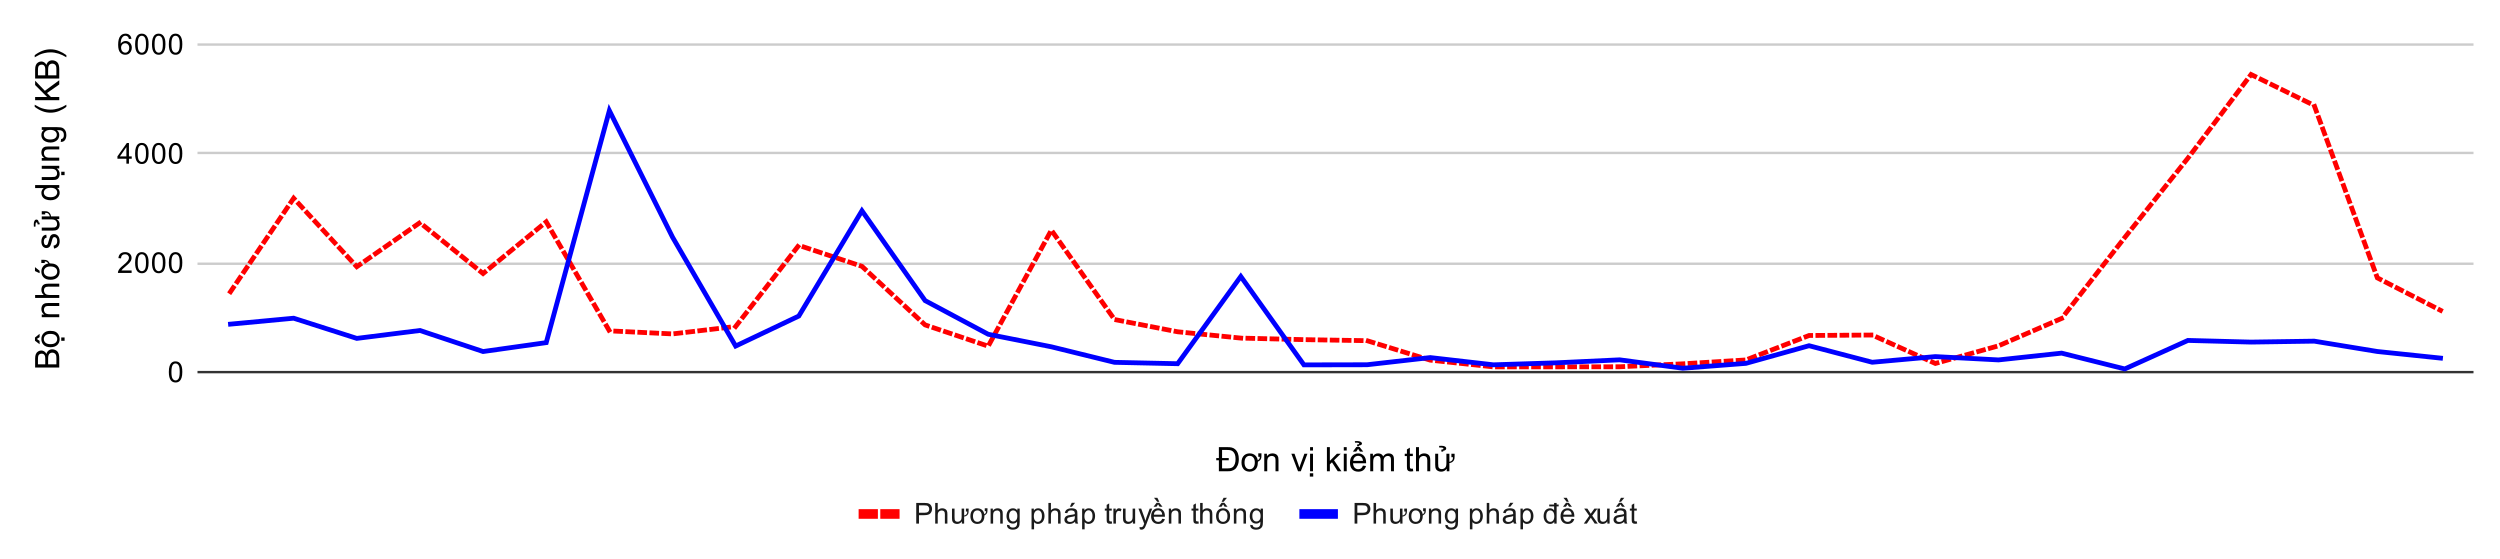 <svg version="1.1" viewBox="0.0 0.0 1038.0 232.0" fill="none" stroke="none" stroke-linecap="square" stroke-miterlimit="10" width="1038" height="232" xmlns:xlink="http://www.w3.org/1999/xlink" xmlns="http://www.w3.org/2000/svg"><path fill="#ffffff" d="M0 0L1038.0 0L1038.0 232.0L0 232.0L0 0Z" fill-rule="nonzero"/><path stroke="#333333" stroke-width="1.0" stroke-linecap="butt" d="M82.5 154.5L1026.5 154.5" fill-rule="nonzero"/><path stroke="#cccccc" stroke-width="1.0" stroke-linecap="butt" d="M82.5 109.5L1026.5 109.5" fill-rule="nonzero"/><path stroke="#cccccc" stroke-width="1.0" stroke-linecap="butt" d="M82.5 63.5L1026.5 63.5" fill-rule="nonzero"/><path stroke="#cccccc" stroke-width="1.0" stroke-linecap="butt" d="M82.5 18.5L1026.5 18.5" fill-rule="nonzero"/><clipPath id="id_0"><path d="M82.6 18.6L1026.4 18.6L1026.4 154.667L82.6 154.667L82.6 18.6Z" clip-rule="nonzero"/></clipPath><path stroke="#ff0000" stroke-width="2.0" stroke-linecap="butt" stroke-dasharray="2.0,3.0" clip-path="url(#id_0)" d="M95.708 121.119L121.925 82.307L148.142 110.737L174.358 92.437L200.575 113.57L226.792 92.105L253.008 137.366L279.225 138.641L305.442 135.552L331.658 101.863L357.875 110.571L384.092 134.897L410.308 143.729L436.525 95.569L462.742 132.665L488.958 137.756L515.175 140.373L541.392 141.018L567.608 141.451L593.825 149.525L620.042 152.32L646.258 152.307L672.475 152.282L698.692 151.062L724.908 149.451L751.125 139.298L777.342 139.103L803.558 150.909L829.775 143.584L855.992 132.213L882.208 98.592L908.425 65.652L934.642 30.931L960.858 43.776L987.075 115.367L1013.292 128.83" fill-rule="nonzero"/><path stroke="#0000ff" stroke-width="2.0" stroke-linecap="butt" clip-path="url(#id_0)" d="M95.708 134.578L121.925 132.122L148.142 140.502L174.358 137.214L200.575 145.957L226.792 142.259L253.008 45.93L279.225 98.456L305.442 143.682L331.658 131.227L357.875 87.516L384.092 124.806L410.308 138.788L436.525 143.994L462.742 150.443L488.958 151.012L515.175 114.786L541.392 151.5L567.608 151.443L593.825 148.461L620.042 151.471L646.258 150.637L672.475 149.4L698.692 152.895L724.908 150.869L751.125 143.54L777.342 150.408L803.558 148.056L829.775 149.44L855.992 146.62L882.208 153.186L908.425 141.347L934.642 142.038L960.858 141.645L987.075 145.943L1013.292 148.678" fill-rule="nonzero"/><path fill="#000000" fill-opacity="0.0" clip-path="url(#id_0)" d="M98.708 121.119C98.708 122.776 97.365 124.119 95.708 124.119C94.051 124.119 92.708 122.776 92.708 121.119C92.708 119.462 94.051 118.119 95.708 118.119C97.365 118.119 98.708 119.462 98.708 121.119Z" fill-rule="nonzero"/><path fill="#000000" fill-opacity="0.0" clip-path="url(#id_0)" d="M124.925 82.307C124.925 83.963 123.582 85.307 121.925 85.307C120.268 85.307 118.925 83.963 118.925 82.307C118.925 80.65 120.268 79.307 121.925 79.307C123.582 79.307 124.925 80.65 124.925 82.307Z" fill-rule="nonzero"/><path fill="#000000" fill-opacity="0.0" clip-path="url(#id_0)" d="M151.142 110.737C151.142 112.394 149.799 113.737 148.142 113.737C146.485 113.737 145.142 112.394 145.142 110.737C145.142 109.08 146.485 107.737 148.142 107.737C149.799 107.737 151.142 109.08 151.142 110.737Z" fill-rule="nonzero"/><path fill="#000000" fill-opacity="0.0" clip-path="url(#id_0)" d="M177.358 92.437C177.358 94.094 176.015 95.437 174.358 95.437C172.701 95.437 171.358 94.094 171.358 92.437C171.358 90.78 172.701 89.437 174.358 89.437C176.015 89.437 177.358 90.78 177.358 92.437Z" fill-rule="nonzero"/><path fill="#000000" fill-opacity="0.0" clip-path="url(#id_0)" d="M203.575 113.57C203.575 115.227 202.232 116.57 200.575 116.57C198.918 116.57 197.575 115.227 197.575 113.57C197.575 111.914 198.918 110.57 200.575 110.57C202.232 110.57 203.575 111.914 203.575 113.57Z" fill-rule="nonzero"/><path fill="#000000" fill-opacity="0.0" clip-path="url(#id_0)" d="M229.792 92.105C229.792 93.761 228.449 95.105 226.792 95.105C225.135 95.105 223.792 93.761 223.792 92.105C223.792 90.448 225.135 89.105 226.792 89.105C228.449 89.105 229.792 90.448 229.792 92.105Z" fill-rule="nonzero"/><path fill="#000000" fill-opacity="0.0" clip-path="url(#id_0)" d="M256.008 137.366C256.008 139.023 254.665 140.366 253.008 140.366C251.351 140.366 250.008 139.023 250.008 137.366C250.008 135.71 251.351 134.366 253.008 134.366C254.665 134.366 256.008 135.71 256.008 137.366Z" fill-rule="nonzero"/><path fill="#000000" fill-opacity="0.0" clip-path="url(#id_0)" d="M282.225 138.641C282.225 140.298 280.882 141.641 279.225 141.641C277.568 141.641 276.225 140.298 276.225 138.641C276.225 136.984 277.568 135.641 279.225 135.641C280.882 135.641 282.225 136.984 282.225 138.641Z" fill-rule="nonzero"/><path fill="#000000" fill-opacity="0.0" clip-path="url(#id_0)" d="M308.442 135.552C308.442 137.209 307.099 138.552 305.442 138.552C303.785 138.552 302.442 137.209 302.442 135.552C302.442 133.895 303.785 132.552 305.442 132.552C307.099 132.552 308.442 133.895 308.442 135.552Z" fill-rule="nonzero"/><path fill="#000000" fill-opacity="0.0" clip-path="url(#id_0)" d="M334.658 101.863C334.658 103.519 333.315 104.863 331.658 104.863C330.001 104.863 328.658 103.519 328.658 101.863C328.658 100.206 330.001 98.863 331.658 98.863C333.315 98.863 334.658 100.206 334.658 101.863Z" fill-rule="nonzero"/><path fill="#000000" fill-opacity="0.0" clip-path="url(#id_0)" d="M360.875 110.571C360.875 112.228 359.532 113.571 357.875 113.571C356.218 113.571 354.875 112.228 354.875 110.571C354.875 108.914 356.218 107.571 357.875 107.571C359.532 107.571 360.875 108.914 360.875 110.571Z" fill-rule="nonzero"/><path fill="#000000" fill-opacity="0.0" clip-path="url(#id_0)" d="M387.092 134.897C387.092 136.554 385.749 137.897 384.092 137.897C382.435 137.897 381.092 136.554 381.092 134.897C381.092 133.24 382.435 131.897 384.092 131.897C385.749 131.897 387.092 133.24 387.092 134.897Z" fill-rule="nonzero"/><path fill="#000000" fill-opacity="0.0" clip-path="url(#id_0)" d="M413.308 143.729C413.308 145.386 411.965 146.729 410.308 146.729C408.651 146.729 407.308 145.386 407.308 143.729C407.308 142.073 408.651 140.729 410.308 140.729C411.965 140.729 413.308 142.073 413.308 143.729Z" fill-rule="nonzero"/><path fill="#000000" fill-opacity="0.0" clip-path="url(#id_0)" d="M439.525 95.569C439.525 97.226 438.182 98.569 436.525 98.569C434.868 98.569 433.525 97.226 433.525 95.569C433.525 93.912 434.868 92.569 436.525 92.569C438.182 92.569 439.525 93.912 439.525 95.569Z" fill-rule="nonzero"/><path fill="#000000" fill-opacity="0.0" clip-path="url(#id_0)" d="M465.742 132.665C465.742 134.321 464.399 135.665 462.742 135.665C461.085 135.665 459.742 134.321 459.742 132.665C459.742 131.008 461.085 129.665 462.742 129.665C464.399 129.665 465.742 131.008 465.742 132.665Z" fill-rule="nonzero"/><path fill="#000000" fill-opacity="0.0" clip-path="url(#id_0)" d="M491.958 137.756C491.958 139.413 490.615 140.756 488.958 140.756C487.301 140.756 485.958 139.413 485.958 137.756C485.958 136.099 487.301 134.756 488.958 134.756C490.615 134.756 491.958 136.099 491.958 137.756Z" fill-rule="nonzero"/><path fill="#000000" fill-opacity="0.0" clip-path="url(#id_0)" d="M518.175 140.373C518.175 142.03 516.832 143.373 515.175 143.373C513.518 143.373 512.175 142.03 512.175 140.373C512.175 138.716 513.518 137.373 515.175 137.373C516.832 137.373 518.175 138.716 518.175 140.373Z" fill-rule="nonzero"/><path fill="#000000" fill-opacity="0.0" clip-path="url(#id_0)" d="M544.392 141.018C544.392 142.674 543.048 144.018 541.392 144.018C539.735 144.018 538.392 142.674 538.392 141.018C538.392 139.361 539.735 138.018 541.392 138.018C543.048 138.018 544.392 139.361 544.392 141.018Z" fill-rule="nonzero"/><path fill="#000000" fill-opacity="0.0" clip-path="url(#id_0)" d="M570.608 141.451C570.608 143.107 569.265 144.451 567.608 144.451C565.952 144.451 564.608 143.107 564.608 141.451C564.608 139.794 565.952 138.451 567.608 138.451C569.265 138.451 570.608 139.794 570.608 141.451Z" fill-rule="nonzero"/><path fill="#000000" fill-opacity="0.0" clip-path="url(#id_0)" d="M596.825 149.525C596.825 151.182 595.482 152.525 593.825 152.525C592.168 152.525 590.825 151.182 590.825 149.525C590.825 147.868 592.168 146.525 593.825 146.525C595.482 146.525 596.825 147.868 596.825 149.525Z" fill-rule="nonzero"/><path fill="#000000" fill-opacity="0.0" clip-path="url(#id_0)" d="M623.042 152.32C623.042 153.977 621.699 155.32 620.042 155.32C618.385 155.32 617.042 153.977 617.042 152.32C617.042 150.663 618.385 149.32 620.042 149.32C621.699 149.32 623.042 150.663 623.042 152.32Z" fill-rule="nonzero"/><path fill="#000000" fill-opacity="0.0" clip-path="url(#id_0)" d="M649.258 152.307C649.258 153.964 647.915 155.307 646.258 155.307C644.601 155.307 643.258 153.964 643.258 152.307C643.258 150.65 644.601 149.307 646.258 149.307C647.915 149.307 649.258 150.65 649.258 152.307Z" fill-rule="nonzero"/><path fill="#000000" fill-opacity="0.0" clip-path="url(#id_0)" d="M675.475 152.282C675.475 153.939 674.132 155.282 672.475 155.282C670.818 155.282 669.475 153.939 669.475 152.282C669.475 150.625 670.818 149.282 672.475 149.282C674.132 149.282 675.475 150.625 675.475 152.282Z" fill-rule="nonzero"/><path fill="#000000" fill-opacity="0.0" clip-path="url(#id_0)" d="M701.692 151.062C701.692 152.719 700.348 154.062 698.692 154.062C697.035 154.062 695.692 152.719 695.692 151.062C695.692 149.405 697.035 148.062 698.692 148.062C700.348 148.062 701.692 149.405 701.692 151.062Z" fill-rule="nonzero"/><path fill="#000000" fill-opacity="0.0" clip-path="url(#id_0)" d="M727.908 149.451C727.908 151.108 726.565 152.451 724.908 152.451C723.251 152.451 721.908 151.108 721.908 149.451C721.908 147.794 723.251 146.451 724.908 146.451C726.565 146.451 727.908 147.794 727.908 149.451Z" fill-rule="nonzero"/><path fill="#000000" fill-opacity="0.0" clip-path="url(#id_0)" d="M754.125 139.298C754.125 140.955 752.782 142.298 751.125 142.298C749.468 142.298 748.125 140.955 748.125 139.298C748.125 137.641 749.468 136.298 751.125 136.298C752.782 136.298 754.125 137.641 754.125 139.298Z" fill-rule="nonzero"/><path fill="#000000" fill-opacity="0.0" clip-path="url(#id_0)" d="M780.342 139.103C780.342 140.76 778.999 142.103 777.342 142.103C775.685 142.103 774.342 140.76 774.342 139.103C774.342 137.447 775.685 136.103 777.342 136.103C778.999 136.103 780.342 137.447 780.342 139.103Z" fill-rule="nonzero"/><path fill="#000000" fill-opacity="0.0" clip-path="url(#id_0)" d="M806.558 150.909C806.558 152.566 805.215 153.909 803.558 153.909C801.902 153.909 800.558 152.566 800.558 150.909C800.558 149.253 801.902 147.909 803.558 147.909C805.215 147.909 806.558 149.253 806.558 150.909Z" fill-rule="nonzero"/><path fill="#000000" fill-opacity="0.0" clip-path="url(#id_0)" d="M832.775 143.584C832.775 145.241 831.432 146.584 829.775 146.584C828.118 146.584 826.775 145.241 826.775 143.584C826.775 141.927 828.118 140.584 829.775 140.584C831.432 140.584 832.775 141.927 832.775 143.584Z" fill-rule="nonzero"/><path fill="#000000" fill-opacity="0.0" clip-path="url(#id_0)" d="M858.992 132.213C858.992 133.87 857.649 135.213 855.992 135.213C854.335 135.213 852.992 133.87 852.992 132.213C852.992 130.556 854.335 129.213 855.992 129.213C857.649 129.213 858.992 130.556 858.992 132.213Z" fill-rule="nonzero"/><path fill="#000000" fill-opacity="0.0" clip-path="url(#id_0)" d="M885.208 98.592C885.208 100.249 883.865 101.592 882.208 101.592C880.551 101.592 879.208 100.249 879.208 98.592C879.208 96.935 880.551 95.592 882.208 95.592C883.865 95.592 885.208 96.935 885.208 98.592Z" fill-rule="nonzero"/><path fill="#000000" fill-opacity="0.0" clip-path="url(#id_0)" d="M911.425 65.652C911.425 67.309 910.082 68.652 908.425 68.652C906.768 68.652 905.425 67.309 905.425 65.652C905.425 63.995 906.768 62.652 908.425 62.652C910.082 62.652 911.425 63.995 911.425 65.652Z" fill-rule="nonzero"/><path fill="#000000" fill-opacity="0.0" clip-path="url(#id_0)" d="M937.642 30.931C937.642 32.588 936.298 33.931 934.642 33.931C932.985 33.931 931.642 32.588 931.642 30.931C931.642 29.274 932.985 27.931 934.642 27.931C936.298 27.931 937.642 29.274 937.642 30.931Z" fill-rule="nonzero"/><path fill="#000000" fill-opacity="0.0" clip-path="url(#id_0)" d="M963.858 43.776C963.858 45.433 962.515 46.776 960.858 46.776C959.202 46.776 957.858 45.433 957.858 43.776C957.858 42.119 959.202 40.776 960.858 40.776C962.515 40.776 963.858 42.119 963.858 43.776Z" fill-rule="nonzero"/><path fill="#000000" fill-opacity="0.0" clip-path="url(#id_0)" d="M990.075 115.367C990.075 117.024 988.732 118.367 987.075 118.367C985.418 118.367 984.075 117.024 984.075 115.367C984.075 113.71 985.418 112.367 987.075 112.367C988.732 112.367 990.075 113.71 990.075 115.367Z" fill-rule="nonzero"/><path fill="#000000" fill-opacity="0.0" clip-path="url(#id_0)" d="M1016.292 128.83C1016.292 130.487 1014.949 131.83 1013.292 131.83C1011.635 131.83 1010.292 130.487 1010.292 128.83C1010.292 127.174 1011.635 125.83 1013.292 125.83C1014.949 125.83 1016.292 127.174 1016.292 128.83Z" fill-rule="nonzero"/><path fill="#000000" fill-opacity="0.0" clip-path="url(#id_0)" d="M98.708 134.578C98.708 136.235 97.365 137.578 95.708 137.578C94.051 137.578 92.708 136.235 92.708 134.578C92.708 132.921 94.051 131.578 95.708 131.578C97.365 131.578 98.708 132.921 98.708 134.578Z" fill-rule="nonzero"/><path fill="#000000" fill-opacity="0.0" clip-path="url(#id_0)" d="M124.925 132.122C124.925 133.779 123.582 135.122 121.925 135.122C120.268 135.122 118.925 133.779 118.925 132.122C118.925 130.465 120.268 129.122 121.925 129.122C123.582 129.122 124.925 130.465 124.925 132.122Z" fill-rule="nonzero"/><path fill="#000000" fill-opacity="0.0" clip-path="url(#id_0)" d="M151.142 140.502C151.142 142.159 149.799 143.502 148.142 143.502C146.485 143.502 145.142 142.159 145.142 140.502C145.142 138.845 146.485 137.502 148.142 137.502C149.799 137.502 151.142 138.845 151.142 140.502Z" fill-rule="nonzero"/><path fill="#000000" fill-opacity="0.0" clip-path="url(#id_0)" d="M177.358 137.214C177.358 138.87 176.015 140.214 174.358 140.214C172.701 140.214 171.358 138.87 171.358 137.214C171.358 135.557 172.701 134.214 174.358 134.214C176.015 134.214 177.358 135.557 177.358 137.214Z" fill-rule="nonzero"/><path fill="#000000" fill-opacity="0.0" clip-path="url(#id_0)" d="M203.575 145.957C203.575 147.614 202.232 148.957 200.575 148.957C198.918 148.957 197.575 147.614 197.575 145.957C197.575 144.3 198.918 142.957 200.575 142.957C202.232 142.957 203.575 144.3 203.575 145.957Z" fill-rule="nonzero"/><path fill="#000000" fill-opacity="0.0" clip-path="url(#id_0)" d="M229.792 142.259C229.792 143.916 228.449 145.259 226.792 145.259C225.135 145.259 223.792 143.916 223.792 142.259C223.792 140.602 225.135 139.259 226.792 139.259C228.449 139.259 229.792 140.602 229.792 142.259Z" fill-rule="nonzero"/><path fill="#000000" fill-opacity="0.0" clip-path="url(#id_0)" d="M256.008 45.93C256.008 47.587 254.665 48.93 253.008 48.93C251.351 48.93 250.008 47.587 250.008 45.93C250.008 44.274 251.351 42.93 253.008 42.93C254.665 42.93 256.008 44.274 256.008 45.93Z" fill-rule="nonzero"/><path fill="#000000" fill-opacity="0.0" clip-path="url(#id_0)" d="M282.225 98.456C282.225 100.112 280.882 101.456 279.225 101.456C277.568 101.456 276.225 100.112 276.225 98.456C276.225 96.799 277.568 95.456 279.225 95.456C280.882 95.456 282.225 96.799 282.225 98.456Z" fill-rule="nonzero"/><path fill="#000000" fill-opacity="0.0" clip-path="url(#id_0)" d="M308.442 143.682C308.442 145.339 307.099 146.682 305.442 146.682C303.785 146.682 302.442 145.339 302.442 143.682C302.442 142.025 303.785 140.682 305.442 140.682C307.099 140.682 308.442 142.025 308.442 143.682Z" fill-rule="nonzero"/><path fill="#000000" fill-opacity="0.0" clip-path="url(#id_0)" d="M334.658 131.227C334.658 132.884 333.315 134.227 331.658 134.227C330.001 134.227 328.658 132.884 328.658 131.227C328.658 129.571 330.001 128.227 331.658 128.227C333.315 128.227 334.658 129.571 334.658 131.227Z" fill-rule="nonzero"/><path fill="#000000" fill-opacity="0.0" clip-path="url(#id_0)" d="M360.875 87.516C360.875 89.173 359.532 90.516 357.875 90.516C356.218 90.516 354.875 89.173 354.875 87.516C354.875 85.859 356.218 84.516 357.875 84.516C359.532 84.516 360.875 85.859 360.875 87.516Z" fill-rule="nonzero"/><path fill="#000000" fill-opacity="0.0" clip-path="url(#id_0)" d="M387.092 124.806C387.092 126.463 385.749 127.806 384.092 127.806C382.435 127.806 381.092 126.463 381.092 124.806C381.092 123.149 382.435 121.806 384.092 121.806C385.749 121.806 387.092 123.149 387.092 124.806Z" fill-rule="nonzero"/><path fill="#000000" fill-opacity="0.0" clip-path="url(#id_0)" d="M413.308 138.788C413.308 140.445 411.965 141.788 410.308 141.788C408.651 141.788 407.308 140.445 407.308 138.788C407.308 137.132 408.651 135.788 410.308 135.788C411.965 135.788 413.308 137.132 413.308 138.788Z" fill-rule="nonzero"/><path fill="#000000" fill-opacity="0.0" clip-path="url(#id_0)" d="M439.525 143.994C439.525 145.651 438.182 146.994 436.525 146.994C434.868 146.994 433.525 145.651 433.525 143.994C433.525 142.337 434.868 140.994 436.525 140.994C438.182 140.994 439.525 142.337 439.525 143.994Z" fill-rule="nonzero"/><path fill="#000000" fill-opacity="0.0" clip-path="url(#id_0)" d="M465.742 150.443C465.742 152.1 464.399 153.443 462.742 153.443C461.085 153.443 459.742 152.1 459.742 150.443C459.742 148.786 461.085 147.443 462.742 147.443C464.399 147.443 465.742 148.786 465.742 150.443Z" fill-rule="nonzero"/><path fill="#000000" fill-opacity="0.0" clip-path="url(#id_0)" d="M491.958 151.012C491.958 152.669 490.615 154.012 488.958 154.012C487.301 154.012 485.958 152.669 485.958 151.012C485.958 149.355 487.301 148.012 488.958 148.012C490.615 148.012 491.958 149.355 491.958 151.012Z" fill-rule="nonzero"/><path fill="#000000" fill-opacity="0.0" clip-path="url(#id_0)" d="M518.175 114.786C518.175 116.443 516.832 117.786 515.175 117.786C513.518 117.786 512.175 116.443 512.175 114.786C512.175 113.129 513.518 111.786 515.175 111.786C516.832 111.786 518.175 113.129 518.175 114.786Z" fill-rule="nonzero"/><path fill="#000000" fill-opacity="0.0" clip-path="url(#id_0)" d="M544.392 151.5C544.392 153.157 543.048 154.5 541.392 154.5C539.735 154.5 538.392 153.157 538.392 151.5C538.392 149.843 539.735 148.5 541.392 148.5C543.048 148.5 544.392 149.843 544.392 151.5Z" fill-rule="nonzero"/><path fill="#000000" fill-opacity="0.0" clip-path="url(#id_0)" d="M570.608 151.443C570.608 153.1 569.265 154.443 567.608 154.443C565.952 154.443 564.608 153.1 564.608 151.443C564.608 149.786 565.952 148.443 567.608 148.443C569.265 148.443 570.608 149.786 570.608 151.443Z" fill-rule="nonzero"/><path fill="#000000" fill-opacity="0.0" clip-path="url(#id_0)" d="M596.825 148.461C596.825 150.118 595.482 151.461 593.825 151.461C592.168 151.461 590.825 150.118 590.825 148.461C590.825 146.804 592.168 145.461 593.825 145.461C595.482 145.461 596.825 146.804 596.825 148.461Z" fill-rule="nonzero"/><path fill="#000000" fill-opacity="0.0" clip-path="url(#id_0)" d="M623.042 151.471C623.042 153.128 621.699 154.471 620.042 154.471C618.385 154.471 617.042 153.128 617.042 151.471C617.042 149.815 618.385 148.471 620.042 148.471C621.699 148.471 623.042 149.815 623.042 151.471Z" fill-rule="nonzero"/><path fill="#000000" fill-opacity="0.0" clip-path="url(#id_0)" d="M649.258 150.637C649.258 152.293 647.915 153.637 646.258 153.637C644.601 153.637 643.258 152.293 643.258 150.637C643.258 148.98 644.601 147.637 646.258 147.637C647.915 147.637 649.258 148.98 649.258 150.637Z" fill-rule="nonzero"/><path fill="#000000" fill-opacity="0.0" clip-path="url(#id_0)" d="M675.475 149.4C675.475 151.056 674.132 152.4 672.475 152.4C670.818 152.4 669.475 151.056 669.475 149.4C669.475 147.743 670.818 146.4 672.475 146.4C674.132 146.4 675.475 147.743 675.475 149.4Z" fill-rule="nonzero"/><path fill="#000000" fill-opacity="0.0" clip-path="url(#id_0)" d="M701.692 152.895C701.692 154.552 700.348 155.895 698.692 155.895C697.035 155.895 695.692 154.552 695.692 152.895C695.692 151.239 697.035 149.895 698.692 149.895C700.348 149.895 701.692 151.239 701.692 152.895Z" fill-rule="nonzero"/><path fill="#000000" fill-opacity="0.0" clip-path="url(#id_0)" d="M727.908 150.869C727.908 152.526 726.565 153.869 724.908 153.869C723.251 153.869 721.908 152.526 721.908 150.869C721.908 149.212 723.251 147.869 724.908 147.869C726.565 147.869 727.908 149.212 727.908 150.869Z" fill-rule="nonzero"/><path fill="#000000" fill-opacity="0.0" clip-path="url(#id_0)" d="M754.125 143.54C754.125 145.197 752.782 146.54 751.125 146.54C749.468 146.54 748.125 145.197 748.125 143.54C748.125 141.883 749.468 140.54 751.125 140.54C752.782 140.54 754.125 141.883 754.125 143.54Z" fill-rule="nonzero"/><path fill="#000000" fill-opacity="0.0" clip-path="url(#id_0)" d="M780.342 150.408C780.342 152.065 778.999 153.408 777.342 153.408C775.685 153.408 774.342 152.065 774.342 150.408C774.342 148.751 775.685 147.408 777.342 147.408C778.999 147.408 780.342 148.751 780.342 150.408Z" fill-rule="nonzero"/><path fill="#000000" fill-opacity="0.0" clip-path="url(#id_0)" d="M806.558 148.056C806.558 149.713 805.215 151.056 803.558 151.056C801.902 151.056 800.558 149.713 800.558 148.056C800.558 146.399 801.902 145.056 803.558 145.056C805.215 145.056 806.558 146.399 806.558 148.056Z" fill-rule="nonzero"/><path fill="#000000" fill-opacity="0.0" clip-path="url(#id_0)" d="M832.775 149.44C832.775 151.097 831.432 152.44 829.775 152.44C828.118 152.44 826.775 151.097 826.775 149.44C826.775 147.783 828.118 146.44 829.775 146.44C831.432 146.44 832.775 147.783 832.775 149.44Z" fill-rule="nonzero"/><path fill="#000000" fill-opacity="0.0" clip-path="url(#id_0)" d="M858.992 146.62C858.992 148.277 857.649 149.62 855.992 149.62C854.335 149.62 852.992 148.277 852.992 146.62C852.992 144.964 854.335 143.62 855.992 143.62C857.649 143.62 858.992 144.964 858.992 146.62Z" fill-rule="nonzero"/><path fill="#000000" fill-opacity="0.0" clip-path="url(#id_0)" d="M885.208 153.186C885.208 154.843 883.865 156.186 882.208 156.186C880.551 156.186 879.208 154.843 879.208 153.186C879.208 151.529 880.551 150.186 882.208 150.186C883.865 150.186 885.208 151.529 885.208 153.186Z" fill-rule="nonzero"/><path fill="#000000" fill-opacity="0.0" clip-path="url(#id_0)" d="M911.425 141.347C911.425 143.004 910.082 144.347 908.425 144.347C906.768 144.347 905.425 143.004 905.425 141.347C905.425 139.69 906.768 138.347 908.425 138.347C910.082 138.347 911.425 139.69 911.425 141.347Z" fill-rule="nonzero"/><path fill="#000000" fill-opacity="0.0" clip-path="url(#id_0)" d="M937.642 142.038C937.642 143.695 936.298 145.038 934.642 145.038C932.985 145.038 931.642 143.695 931.642 142.038C931.642 140.381 932.985 139.038 934.642 139.038C936.298 139.038 937.642 140.381 937.642 142.038Z" fill-rule="nonzero"/><path fill="#000000" fill-opacity="0.0" clip-path="url(#id_0)" d="M963.858 141.645C963.858 143.302 962.515 144.645 960.858 144.645C959.202 144.645 957.858 143.302 957.858 141.645C957.858 139.988 959.202 138.645 960.858 138.645C962.515 138.645 963.858 139.988 963.858 141.645Z" fill-rule="nonzero"/><path fill="#000000" fill-opacity="0.0" clip-path="url(#id_0)" d="M990.075 145.943C990.075 147.6 988.732 148.943 987.075 148.943C985.418 148.943 984.075 147.6 984.075 145.943C984.075 144.286 985.418 142.943 987.075 142.943C988.732 142.943 990.075 144.286 990.075 145.943Z" fill-rule="nonzero"/><path fill="#000000" fill-opacity="0.0" clip-path="url(#id_0)" d="M1016.292 148.678C1016.292 150.335 1014.949 151.678 1013.292 151.678C1011.635 151.678 1010.292 150.335 1010.292 148.678C1010.292 147.022 1011.635 145.678 1013.292 145.678C1014.949 145.678 1016.292 147.022 1016.292 148.678Z" fill-rule="nonzero"/><path fill="#000000" d="M506.078 195.667L506.078 191.104L504.984 191.104L504.984 190.198L506.078 190.198L506.078 185.651L509.547 185.651Q510.703 185.651 511.312 185.792Q512.172 185.979 512.781 186.51Q513.578 187.182 513.969 188.229Q514.359 189.26 514.359 190.604Q514.359 192.135 513.875 193.245Q513.391 194.339 512.719 194.839Q512.047 195.339 511.156 195.557Q510.672 195.667 509.703 195.667L506.078 195.667ZM507.406 194.479L509.547 194.479Q510.547 194.479 511.109 194.307Q511.672 194.12 512.0 193.792Q512.469 193.307 512.734 192.526Q513.0 191.729 513.0 190.589Q513.0 189.417 512.734 188.714Q512.469 188.01 512.047 187.589Q511.625 187.151 511.094 186.995Q510.578 186.823 509.516 186.823L507.406 186.823L507.406 190.198L510.172 190.198L510.172 191.104L507.406 191.104L507.406 194.479ZM516.734 192.042Q516.734 193.385 517.344 194.12Q517.906 194.823 518.875 194.823Q519.828 194.823 520.391 194.12Q521.0 193.37 521.0 191.995Q521.0 190.682 520.391 189.964Q519.812 189.26 518.875 189.26Q517.906 189.26 517.344 189.948Q516.734 190.682 516.734 192.042ZM522.438 189.651L522.438 188.229L523.75 188.229L523.75 189.354Q523.75 190.198 523.484 190.651Q523.156 191.245 522.266 191.729Q522.266 191.839 522.266 191.932Q522.266 194.479 520.625 195.385Q519.812 195.839 518.875 195.839Q517.312 195.839 516.406 194.854Q515.469 193.839 515.469 192.042Q515.469 190.026 516.594 189.042Q517.516 188.245 518.875 188.245Q520.359 188.245 521.312 189.214Q522.031 189.964 522.219 191.135Q522.672 190.854 522.875 190.557Q523.078 190.245 523.078 189.651L522.438 189.651ZM524.922 195.667L524.922 188.401L526.031 188.401L526.031 189.432Q526.828 188.245 528.344 188.245Q529.0 188.245 529.547 188.479Q530.094 188.714 530.359 189.104Q530.641 189.479 530.75 190.01Q530.828 190.354 530.828 191.198L530.828 195.667L529.594 195.667L529.594 191.245Q529.594 190.495 529.453 190.135Q529.312 189.76 528.938 189.542Q528.578 189.307 528.078 189.307Q527.297 189.307 526.719 189.807Q526.156 190.307 526.156 191.698L526.156 195.667L524.922 195.667ZM538.938 195.667L536.172 188.401L537.484 188.401L539.031 192.76Q539.281 193.464 539.5 194.214Q539.672 193.635 539.953 192.839L541.578 188.401L542.844 188.401L540.094 195.667L538.938 195.667ZM543.938 187.057L543.938 185.651L545.156 185.651L545.156 187.057L543.938 187.057ZM543.938 195.667L543.938 188.401L545.156 188.401L545.156 195.667L543.938 195.667ZM543.844 197.885L543.844 196.495L545.25 196.495L545.25 197.885L543.844 197.885ZM550.938 195.667L550.938 185.651L552.156 185.651L552.156 191.354L555.078 188.401L556.672 188.401L553.891 191.104L556.953 195.667L555.422 195.667L553.031 191.948L552.156 192.792L552.156 195.667L550.938 195.667ZM557.938 187.057L557.938 185.651L559.156 185.651L559.156 187.057L557.938 187.057ZM557.938 195.667L557.938 188.401L559.156 188.401L559.156 195.667L557.938 195.667ZM565.891 193.323L567.172 193.479Q566.859 194.604 566.047 195.229Q565.234 195.839 563.969 195.839Q562.375 195.839 561.438 194.854Q560.516 193.87 560.516 192.104Q560.516 190.26 561.453 189.26Q562.406 188.245 563.906 188.245Q565.359 188.245 566.281 189.245Q567.203 190.229 567.203 192.026Q567.203 192.135 567.203 192.354L561.781 192.354Q561.859 193.542 562.453 194.182Q563.062 194.823 563.984 194.823Q564.656 194.823 565.125 194.464Q565.609 194.104 565.891 193.323ZM561.859 191.339L565.906 191.339Q565.828 190.417 565.438 189.964Q564.859 189.26 563.922 189.26Q563.062 189.26 562.484 189.823Q561.922 190.385 561.859 191.339ZM563.891 186.339L563.109 187.51L561.703 187.51L563.172 185.589L564.484 185.589L566.031 187.51L564.641 187.51L563.891 186.339ZM563.484 184.557Q563.875 184.526 563.984 184.495Q564.344 184.401 564.344 184.214Q564.359 184.057 564.156 183.948Q563.875 183.792 563.25 183.792Q563.031 183.792 562.609 183.807L562.531 183.167Q562.797 183.12 563.516 183.12Q564.359 183.135 564.891 183.401Q565.469 183.682 565.484 184.135Q565.516 184.839 564.25 184.995L564.25 185.323L563.484 185.323L563.484 184.557ZM568.922 195.667L568.922 188.401L570.031 188.401L570.031 189.432Q570.359 188.885 570.922 188.573Q571.5 188.245 572.219 188.245Q573.031 188.245 573.547 188.589Q574.062 188.917 574.281 189.51Q575.141 188.245 576.516 188.245Q577.594 188.245 578.172 188.839Q578.766 189.432 578.766 190.682L578.766 195.667L577.531 195.667L577.531 191.089Q577.531 190.354 577.406 190.026Q577.297 189.698 576.984 189.51Q576.672 189.307 576.25 189.307Q575.484 189.307 574.969 189.823Q574.469 190.323 574.469 191.448L574.469 195.667L573.234 195.667L573.234 190.948Q573.234 190.135 572.938 189.729Q572.641 189.307 571.953 189.307Q571.438 189.307 570.984 189.589Q570.547 189.854 570.344 190.385Q570.156 190.901 570.156 191.901L570.156 195.667L568.922 195.667ZM586.609 194.573L586.781 195.651Q586.266 195.76 585.859 195.76Q585.188 195.76 584.812 195.557Q584.453 195.339 584.297 194.995Q584.156 194.651 584.156 193.542L584.156 189.37L583.25 189.37L583.25 188.401L584.156 188.401L584.156 186.604L585.375 185.87L585.375 188.401L586.609 188.401L586.609 189.37L585.375 189.37L585.375 193.604Q585.375 194.135 585.438 194.292Q585.5 194.432 585.641 194.526Q585.797 194.62 586.062 194.62Q586.281 194.62 586.609 194.573ZM587.922 195.667L587.922 185.651L589.156 185.651L589.156 189.245Q590.016 188.245 591.328 188.245Q592.141 188.245 592.734 188.573Q593.328 188.885 593.578 189.448Q593.844 189.995 593.844 191.073L593.844 195.667L592.609 195.667L592.609 191.073Q592.609 190.135 592.203 189.729Q591.812 189.307 591.078 189.307Q590.531 189.307 590.047 189.589Q589.562 189.87 589.359 190.354Q589.156 190.839 589.156 191.698L589.156 195.667L587.922 195.667ZM602.625 189.839L602.625 188.401L603.953 188.401L603.953 189.542Q603.953 190.604 603.703 191.026Q603.078 192.12 601.781 192.26L601.781 195.667L600.688 195.667L600.688 194.604Q599.828 195.839 598.375 195.839Q597.734 195.839 597.172 195.589Q596.625 195.339 596.344 194.964Q596.078 194.589 595.969 194.057Q595.891 193.682 595.891 192.901L595.891 188.401L597.125 188.401L597.125 192.432Q597.125 193.417 597.203 193.729Q597.438 194.776 598.625 194.776Q599.188 194.776 599.672 194.495Q600.156 194.198 600.344 193.714Q600.547 193.229 600.547 192.292L600.547 188.401L601.781 188.401L601.781 191.745Q602.656 191.589 603.078 190.932Q603.266 190.635 603.266 189.839L602.625 189.839ZM598.453 186.682Q598.844 186.635 598.953 186.604Q599.312 186.479 599.328 186.229Q599.328 186.073 599.125 185.964Q598.844 185.807 598.219 185.807Q598.016 185.807 597.578 185.823L597.5 185.135Q597.766 185.073 598.484 185.089Q599.328 185.089 599.859 185.354Q600.453 185.651 600.469 186.151Q600.5 187.01 599.219 187.167L599.219 187.51L598.453 187.51L598.453 186.682Z" fill-rule="nonzero"/><path fill="#000000" d="M24.6 152.602L14.584 152.602L14.584 148.852Q14.584 147.696 14.897 147.008Q15.194 146.305 15.819 145.915Q16.444 145.524 17.147 145.524Q17.788 145.524 18.35 145.883Q18.913 146.227 19.272 146.93Q19.538 146.024 20.178 145.54Q20.819 145.04 21.694 145.04Q22.397 145.04 23.006 145.336Q23.616 145.633 23.944 146.071Q24.272 146.508 24.444 147.18Q24.6 147.836 24.6 148.79L24.6 152.602ZM18.788 151.274L18.788 149.118Q18.788 148.227 18.678 147.852Q18.522 147.336 18.178 147.086Q17.819 146.836 17.303 146.836Q16.803 146.836 16.428 147.071Q16.038 147.305 15.897 147.758Q15.756 148.196 15.756 149.274L15.756 151.274L18.788 151.274ZM23.413 151.274L23.413 148.79Q23.413 148.149 23.366 147.883Q23.288 147.43 23.1 147.118Q22.897 146.805 22.538 146.618Q22.178 146.415 21.694 146.415Q21.131 146.415 20.725 146.711Q20.303 146.993 20.147 147.508Q19.975 148.008 19.975 148.961L19.975 151.274L23.413 151.274ZM20.975 144.165Q18.959 144.165 17.975 143.04Q17.178 142.118 17.178 140.758Q17.178 139.274 18.163 138.321Q19.131 137.368 20.866 137.368Q22.272 137.368 23.084 137.79Q23.881 138.211 24.334 139.024Q24.772 139.821 24.772 140.758Q24.772 142.29 23.788 143.227Q22.803 144.165 20.975 144.165ZM20.975 142.899Q22.366 142.899 23.069 142.29Q23.756 141.68 23.756 140.758Q23.756 139.852 23.053 139.243Q22.35 138.633 20.928 138.633Q19.584 138.633 18.897 139.243Q18.194 139.852 18.194 140.758Q18.194 141.68 18.881 142.29Q19.569 142.899 20.975 142.899ZM15.272 140.743L16.444 141.524L16.444 142.93L14.522 141.461L14.522 140.149L16.444 138.602L16.444 139.993L15.272 140.743ZM26.819 141.508L25.428 141.508L25.428 140.102L26.819 140.102L26.819 141.508ZM24.6 131.711L17.334 131.711L17.334 130.602L18.366 130.602Q17.178 129.805 17.178 128.29Q17.178 127.633 17.413 127.086Q17.647 126.54 18.038 126.274Q18.413 125.993 18.944 125.883Q19.288 125.805 20.131 125.805L24.6 125.805L24.6 127.04L20.178 127.04Q19.428 127.04 19.069 127.18Q18.694 127.321 18.475 127.696Q18.241 128.055 18.241 128.555Q18.241 129.336 18.741 129.915Q19.241 130.477 20.631 130.477L24.6 130.477L24.6 131.711ZM24.6 123.711L14.584 123.711L14.584 122.477L18.178 122.477Q17.178 121.618 17.178 120.305Q17.178 119.493 17.506 118.899Q17.819 118.305 18.381 118.055Q18.928 117.79 20.006 117.79L24.6 117.79L24.6 119.024L20.006 119.024Q19.069 119.024 18.663 119.43Q18.241 119.821 18.241 120.555Q18.241 121.102 18.522 121.586Q18.803 122.071 19.288 122.274Q19.772 122.477 20.631 122.477L24.6 122.477L24.6 123.711ZM20.975 114.899Q22.319 114.899 23.053 114.29Q23.756 113.727 23.756 112.758Q23.756 111.805 23.053 111.243Q22.303 110.633 20.928 110.633Q19.616 110.633 18.897 111.243Q18.194 111.821 18.194 112.758Q18.194 113.727 18.881 114.29Q19.616 114.899 20.975 114.899ZM18.584 109.196L17.163 109.196L17.163 107.883L18.288 107.883Q19.131 107.883 19.584 108.149Q20.178 108.477 20.663 109.368Q20.772 109.368 20.866 109.368Q23.413 109.368 24.319 111.008Q24.772 111.821 24.772 112.758Q24.772 114.321 23.788 115.227Q22.772 116.165 20.975 116.165Q18.959 116.165 17.975 115.04Q17.178 114.118 17.178 112.758Q17.178 111.274 18.147 110.321Q18.897 109.602 20.069 109.415Q19.788 108.961 19.491 108.758Q19.178 108.555 18.584 108.555L18.584 109.196ZM16.444 113.446L14.522 112.54L14.522 110.915L16.444 112.43L16.444 113.446ZM22.428 103.196L22.241 101.993Q22.975 101.883 23.366 101.415Q23.756 100.946 23.756 100.102Q23.756 99.258 23.413 98.852Q23.069 98.43 22.6 98.43Q22.178 98.43 21.944 98.805Q21.772 99.055 21.522 100.055Q21.178 101.415 20.928 101.946Q20.678 102.461 20.241 102.727Q19.803 102.993 19.272 102.993Q18.788 102.993 18.381 102.774Q17.959 102.555 17.678 102.165Q17.475 101.883 17.334 101.399Q17.178 100.899 17.178 100.321Q17.178 99.477 17.428 98.836Q17.663 98.18 18.084 97.868Q18.506 97.555 19.209 97.446L19.381 98.649Q18.819 98.727 18.506 99.133Q18.194 99.524 18.194 100.243Q18.194 101.086 18.475 101.446Q18.741 101.805 19.131 101.805Q19.366 101.805 19.553 101.665Q19.756 101.508 19.881 101.18Q19.944 101.008 20.194 100.102Q20.553 98.79 20.772 98.274Q20.991 97.758 21.413 97.477Q21.834 97.18 22.459 97.18Q23.084 97.18 23.631 97.54Q24.163 97.883 24.475 98.571Q24.772 99.243 24.772 100.102Q24.772 101.508 24.178 102.258Q23.584 102.993 22.428 103.196ZM18.772 89.008L17.334 89.008L17.334 87.68L18.475 87.68Q19.538 87.68 19.959 87.93Q21.053 88.555 21.194 89.852L24.6 89.852L24.6 90.946L23.538 90.946Q24.772 91.805 24.772 93.258Q24.772 93.899 24.522 94.461Q24.272 95.008 23.897 95.29Q23.522 95.555 22.991 95.665Q22.616 95.743 21.834 95.743L17.334 95.743L17.334 94.508L21.366 94.508Q22.35 94.508 22.663 94.43Q23.709 94.196 23.709 93.008Q23.709 92.446 23.428 91.961Q23.131 91.477 22.647 91.29Q22.163 91.086 21.225 91.086L17.334 91.086L17.334 89.852L20.678 89.852Q20.522 88.977 19.866 88.555Q19.569 88.368 18.772 88.368L18.772 89.008ZM15.616 93.18Q15.569 92.79 15.538 92.68Q15.413 92.321 15.163 92.305Q15.006 92.305 14.897 92.508Q14.741 92.79 14.741 93.415Q14.741 93.618 14.756 94.055L14.069 94.133Q14.006 93.868 14.022 93.149Q14.022 92.305 14.288 91.774Q14.584 91.18 15.084 91.165Q15.944 91.133 16.1 92.415L16.444 92.415L16.444 93.18L15.616 93.18ZM24.6 77.993L23.678 77.993Q24.772 78.696 24.772 80.024Q24.772 80.899 24.288 81.633Q23.803 82.352 22.944 82.758Q22.084 83.149 20.975 83.149Q19.897 83.149 19.006 82.79Q18.116 82.43 17.647 81.711Q17.178 80.977 17.178 80.086Q17.178 79.43 17.459 78.915Q17.725 78.399 18.178 78.086L14.584 78.086L14.584 76.852L24.6 76.852L24.6 77.993ZM20.975 81.883Q22.366 81.883 23.069 81.305Q23.756 80.711 23.756 79.915Q23.756 79.102 23.1 78.54Q22.428 77.977 21.084 77.977Q19.584 77.977 18.897 78.555Q18.194 79.133 18.194 79.961Q18.194 80.79 18.866 81.336Q19.538 81.883 20.975 81.883ZM24.6 69.946L23.538 69.946Q24.772 70.805 24.772 72.258Q24.772 72.899 24.522 73.461Q24.272 74.008 23.897 74.29Q23.522 74.555 22.991 74.665Q22.631 74.743 21.834 74.743L17.334 74.743L17.334 73.508L21.366 73.508Q22.334 73.508 22.663 73.43Q23.147 73.321 23.428 72.946Q23.709 72.571 23.709 72.008Q23.709 71.461 23.428 70.977Q23.131 70.493 22.647 70.29Q22.163 70.086 21.225 70.086L17.334 70.086L17.334 68.852L24.6 68.852L24.6 69.946ZM26.819 72.711L25.428 72.711L25.428 71.305L26.819 71.305L26.819 72.711ZM24.6 66.711L17.334 66.711L17.334 65.602L18.366 65.602Q17.178 64.805 17.178 63.29Q17.178 62.633 17.413 62.086Q17.647 61.54 18.038 61.274Q18.413 60.993 18.944 60.883Q19.288 60.805 20.131 60.805L24.6 60.805L24.6 62.04L20.178 62.04Q19.428 62.04 19.069 62.18Q18.694 62.321 18.475 62.696Q18.241 63.055 18.241 63.555Q18.241 64.336 18.741 64.915Q19.241 65.477 20.631 65.477L24.6 65.477L24.6 66.711ZM25.209 58.93L25.381 57.743Q25.928 57.665 26.194 57.321Q26.522 56.868 26.522 56.071Q26.522 55.211 26.178 54.758Q25.85 54.29 25.225 54.118Q24.85 54.024 23.647 54.04Q24.6 54.836 24.6 56.04Q24.6 57.54 23.522 58.368Q22.444 59.18 20.928 59.18Q19.897 59.18 19.022 58.805Q18.131 58.43 17.663 57.727Q17.178 57.008 17.178 56.04Q17.178 54.758 18.209 53.915L17.334 53.915L17.334 52.79L23.616 52.79Q25.319 52.79 26.022 53.133Q26.725 53.477 27.131 54.227Q27.553 54.977 27.553 56.071Q27.553 57.368 26.959 58.165Q26.381 58.961 25.209 58.93ZM20.834 57.915Q22.272 57.915 22.928 57.352Q23.584 56.79 23.584 55.93Q23.584 55.086 22.928 54.508Q22.272 53.93 20.881 53.93Q19.553 53.93 18.881 54.524Q18.194 55.118 18.194 55.946Q18.194 56.774 18.866 57.352Q19.522 57.915 20.834 57.915ZM27.553 44.352Q26.256 45.383 24.538 46.086Q22.819 46.79 20.975 46.79Q19.35 46.79 17.85 46.258Q16.116 45.649 14.413 44.352L14.413 43.477Q15.834 44.305 16.444 44.571Q17.381 44.993 18.413 45.227Q19.678 45.524 20.975 45.524Q24.272 45.524 27.553 43.477L27.553 44.352ZM24.6 41.602L14.584 41.602L14.584 40.274L19.553 40.274L14.584 35.305L14.584 33.508L18.631 37.711L24.6 33.321L24.6 35.071L19.522 38.633L21.131 40.274L24.6 40.274L24.6 41.602ZM24.6 32.602L14.584 32.602L14.584 28.852Q14.584 27.696 14.897 27.008Q15.194 26.305 15.819 25.915Q16.444 25.524 17.147 25.524Q17.788 25.524 18.35 25.883Q18.913 26.227 19.272 26.93Q19.538 26.024 20.178 25.54Q20.819 25.04 21.694 25.04Q22.397 25.04 23.006 25.336Q23.616 25.633 23.944 26.071Q24.272 26.508 24.444 27.18Q24.6 27.836 24.6 28.79L24.6 32.602ZM18.788 31.274L18.788 29.118Q18.788 28.227 18.678 27.852Q18.522 27.336 18.178 27.086Q17.819 26.836 17.303 26.836Q16.803 26.836 16.428 27.071Q16.038 27.305 15.897 27.758Q15.756 28.196 15.756 29.274L15.756 31.274L18.788 31.274ZM23.413 31.274L23.413 28.79Q23.413 28.149 23.366 27.883Q23.288 27.43 23.1 27.118Q22.897 26.805 22.538 26.618Q22.178 26.415 21.694 26.415Q21.131 26.415 20.725 26.711Q20.303 26.993 20.147 27.508Q19.975 28.008 19.975 28.961L19.975 31.274L23.413 31.274ZM27.553 22.899L27.553 23.79Q24.272 21.743 20.975 21.743Q19.694 21.743 18.428 22.04Q17.397 22.274 16.459 22.68Q15.85 22.946 14.413 23.79L14.413 22.899Q16.116 21.618 17.85 21.008Q19.35 20.477 20.975 20.477Q22.819 20.477 24.538 21.196Q26.256 21.899 27.553 22.899Z" fill-rule="nonzero"/><path fill="#000000" d="M70.1 154.432Q70.1 152.901 70.412 151.979Q70.725 151.042 71.334 150.542Q71.959 150.042 72.897 150.042Q73.584 150.042 74.1 150.323Q74.631 150.604 74.975 151.135Q75.319 151.651 75.506 152.401Q75.694 153.151 75.694 154.432Q75.694 155.948 75.381 156.87Q75.084 157.792 74.459 158.307Q73.85 158.807 72.897 158.807Q71.662 158.807 70.944 157.917Q70.1 156.854 70.1 154.432ZM71.178 154.432Q71.178 156.542 71.678 157.245Q72.178 157.948 72.897 157.948Q73.631 157.948 74.116 157.245Q74.616 156.542 74.616 154.432Q74.616 152.307 74.116 151.62Q73.631 150.917 72.881 150.917Q72.162 150.917 71.725 151.526Q71.178 152.307 71.178 154.432Z" fill-rule="nonzero"/><path fill="#000000" d="M54.647 112.295L54.647 113.311L48.959 113.311Q48.959 112.936 49.084 112.577Q49.303 111.999 49.772 111.436Q50.256 110.874 51.163 110.139Q52.569 108.983 53.053 108.311Q53.553 107.639 53.553 107.045Q53.553 106.42 53.1 105.999Q52.647 105.561 51.928 105.561Q51.163 105.561 50.709 106.014Q50.256 106.467 50.241 107.28L49.163 107.17Q49.272 105.952 49.991 105.327Q50.725 104.686 51.959 104.686Q53.194 104.686 53.913 105.374Q54.631 106.061 54.631 107.077Q54.631 107.592 54.413 108.092Q54.209 108.577 53.709 109.139Q53.225 109.686 52.1 110.639Q51.147 111.436 50.866 111.733Q50.6 112.014 50.428 112.295L54.647 112.295ZM56.1 109.077Q56.1 107.545 56.413 106.624Q56.725 105.686 57.334 105.186Q57.959 104.686 58.897 104.686Q59.584 104.686 60.1 104.967Q60.631 105.249 60.975 105.78Q61.319 106.295 61.506 107.045Q61.694 107.795 61.694 109.077Q61.694 110.592 61.381 111.514Q61.084 112.436 60.459 112.952Q59.85 113.452 58.897 113.452Q57.663 113.452 56.944 112.561Q56.1 111.499 56.1 109.077ZM57.178 109.077Q57.178 111.186 57.678 111.889Q58.178 112.592 58.897 112.592Q59.631 112.592 60.116 111.889Q60.616 111.186 60.616 109.077Q60.616 106.952 60.116 106.264Q59.631 105.561 58.881 105.561Q58.163 105.561 57.725 106.17Q57.178 106.952 57.178 109.077ZM63.1 109.077Q63.1 107.545 63.413 106.624Q63.725 105.686 64.334 105.186Q64.959 104.686 65.897 104.686Q66.584 104.686 67.1 104.967Q67.631 105.249 67.975 105.78Q68.319 106.295 68.506 107.045Q68.694 107.795 68.694 109.077Q68.694 110.592 68.381 111.514Q68.084 112.436 67.459 112.952Q66.85 113.452 65.897 113.452Q64.662 113.452 63.944 112.561Q63.1 111.499 63.1 109.077ZM64.178 109.077Q64.178 111.186 64.678 111.889Q65.178 112.592 65.897 112.592Q66.631 112.592 67.116 111.889Q67.616 111.186 67.616 109.077Q67.616 106.952 67.116 106.264Q66.631 105.561 65.881 105.561Q65.162 105.561 64.725 106.17Q64.178 106.952 64.178 109.077ZM70.1 109.077Q70.1 107.545 70.412 106.624Q70.725 105.686 71.334 105.186Q71.959 104.686 72.897 104.686Q73.584 104.686 74.1 104.967Q74.631 105.249 74.975 105.78Q75.319 106.295 75.506 107.045Q75.694 107.795 75.694 109.077Q75.694 110.592 75.381 111.514Q75.084 112.436 74.459 112.952Q73.85 113.452 72.897 113.452Q71.662 113.452 70.944 112.561Q70.1 111.499 70.1 109.077ZM71.178 109.077Q71.178 111.186 71.678 111.889Q72.178 112.592 72.897 112.592Q73.631 112.592 74.116 111.889Q74.616 111.186 74.616 109.077Q74.616 106.952 74.116 106.264Q73.631 105.561 72.881 105.561Q72.162 105.561 71.725 106.17Q71.178 106.952 71.178 109.077Z" fill-rule="nonzero"/><path fill="#000000" d="M52.475 67.956L52.475 65.893L48.756 65.893L48.756 64.924L52.678 59.362L53.538 59.362L53.538 64.924L54.694 64.924L54.694 65.893L53.538 65.893L53.538 67.956L52.475 67.956ZM52.475 64.924L52.475 61.065L49.788 64.924L52.475 64.924ZM56.1 63.721Q56.1 62.19 56.413 61.268Q56.725 60.331 57.334 59.831Q57.959 59.331 58.897 59.331Q59.584 59.331 60.1 59.612Q60.631 59.893 60.975 60.424Q61.319 60.94 61.506 61.69Q61.694 62.44 61.694 63.721Q61.694 65.237 61.381 66.159Q61.084 67.081 60.459 67.596Q59.85 68.096 58.897 68.096Q57.663 68.096 56.944 67.206Q56.1 66.143 56.1 63.721ZM57.178 63.721Q57.178 65.831 57.678 66.534Q58.178 67.237 58.897 67.237Q59.631 67.237 60.116 66.534Q60.616 65.831 60.616 63.721Q60.616 61.596 60.116 60.909Q59.631 60.206 58.881 60.206Q58.163 60.206 57.725 60.815Q57.178 61.596 57.178 63.721ZM63.1 63.721Q63.1 62.19 63.413 61.268Q63.725 60.331 64.334 59.831Q64.959 59.331 65.897 59.331Q66.584 59.331 67.1 59.612Q67.631 59.893 67.975 60.424Q68.319 60.94 68.506 61.69Q68.694 62.44 68.694 63.721Q68.694 65.237 68.381 66.159Q68.084 67.081 67.459 67.596Q66.85 68.096 65.897 68.096Q64.662 68.096 63.944 67.206Q63.1 66.143 63.1 63.721ZM64.178 63.721Q64.178 65.831 64.678 66.534Q65.178 67.237 65.897 67.237Q66.631 67.237 67.116 66.534Q67.616 65.831 67.616 63.721Q67.616 61.596 67.116 60.909Q66.631 60.206 65.881 60.206Q65.162 60.206 64.725 60.815Q64.178 61.596 64.178 63.721ZM70.1 63.721Q70.1 62.19 70.412 61.268Q70.725 60.331 71.334 59.831Q71.959 59.331 72.897 59.331Q73.584 59.331 74.1 59.612Q74.631 59.893 74.975 60.424Q75.319 60.94 75.506 61.69Q75.694 62.44 75.694 63.721Q75.694 65.237 75.381 66.159Q75.084 67.081 74.459 67.596Q73.85 68.096 72.897 68.096Q71.662 68.096 70.944 67.206Q70.1 66.143 70.1 63.721ZM71.178 63.721Q71.178 65.831 71.678 66.534Q72.178 67.237 72.897 67.237Q73.631 67.237 74.116 66.534Q74.616 65.831 74.616 63.721Q74.616 61.596 74.116 60.909Q73.631 60.206 72.881 60.206Q72.162 60.206 71.725 60.815Q71.178 61.596 71.178 63.721Z" fill-rule="nonzero"/><path fill="#000000" d="M54.569 16.116L53.522 16.194Q53.381 15.569 53.131 15.287Q52.694 14.834 52.069 14.834Q51.569 14.834 51.178 15.116Q50.694 15.491 50.397 16.194Q50.116 16.881 50.1 18.163Q50.475 17.584 51.022 17.303Q51.584 17.022 52.194 17.022Q53.241 17.022 53.975 17.803Q54.725 18.584 54.725 19.803Q54.725 20.616 54.366 21.319Q54.022 22.006 53.413 22.381Q52.803 22.741 52.038 22.741Q50.709 22.741 49.881 21.772Q49.053 20.803 49.053 18.584Q49.053 16.084 49.975 14.959Q50.772 13.975 52.131 13.975Q53.147 13.975 53.788 14.553Q54.444 15.116 54.569 16.116ZM50.272 19.819Q50.272 20.366 50.491 20.866Q50.725 21.35 51.131 21.616Q51.553 21.881 52.022 21.881Q52.678 21.881 53.163 21.35Q53.647 20.803 53.647 19.881Q53.647 18.991 53.163 18.475Q52.694 17.959 51.975 17.959Q51.256 17.959 50.756 18.475Q50.272 18.991 50.272 19.819ZM56.1 18.366Q56.1 16.834 56.413 15.912Q56.725 14.975 57.334 14.475Q57.959 13.975 58.897 13.975Q59.584 13.975 60.1 14.256Q60.631 14.537 60.975 15.069Q61.319 15.584 61.506 16.334Q61.694 17.084 61.694 18.366Q61.694 19.881 61.381 20.803Q61.084 21.725 60.459 22.241Q59.85 22.741 58.897 22.741Q57.663 22.741 56.944 21.85Q56.1 20.788 56.1 18.366ZM57.178 18.366Q57.178 20.475 57.678 21.178Q58.178 21.881 58.897 21.881Q59.631 21.881 60.116 21.178Q60.616 20.475 60.616 18.366Q60.616 16.241 60.116 15.553Q59.631 14.85 58.881 14.85Q58.163 14.85 57.725 15.459Q57.178 16.241 57.178 18.366ZM63.1 18.366Q63.1 16.834 63.413 15.912Q63.725 14.975 64.334 14.475Q64.959 13.975 65.897 13.975Q66.584 13.975 67.1 14.256Q67.631 14.537 67.975 15.069Q68.319 15.584 68.506 16.334Q68.694 17.084 68.694 18.366Q68.694 19.881 68.381 20.803Q68.084 21.725 67.459 22.241Q66.85 22.741 65.897 22.741Q64.662 22.741 63.944 21.85Q63.1 20.788 63.1 18.366ZM64.178 18.366Q64.178 20.475 64.678 21.178Q65.178 21.881 65.897 21.881Q66.631 21.881 67.116 21.178Q67.616 20.475 67.616 18.366Q67.616 16.241 67.116 15.553Q66.631 14.85 65.881 14.85Q65.162 14.85 64.725 15.459Q64.178 16.241 64.178 18.366ZM70.1 18.366Q70.1 16.834 70.412 15.912Q70.725 14.975 71.334 14.475Q71.959 13.975 72.897 13.975Q73.584 13.975 74.1 14.256Q74.631 14.537 74.975 15.069Q75.319 15.584 75.506 16.334Q75.694 17.084 75.694 18.366Q75.694 19.881 75.381 20.803Q75.084 21.725 74.459 22.241Q73.85 22.741 72.897 22.741Q71.662 22.741 70.944 21.85Q70.1 20.788 70.1 18.366ZM71.178 18.366Q71.178 20.475 71.678 21.178Q72.178 21.881 72.897 21.881Q73.631 21.881 74.116 21.178Q74.616 20.475 74.616 18.366Q74.616 16.241 74.116 15.553Q73.631 14.85 72.881 14.85Q72.162 14.85 71.725 15.459Q71.178 16.241 71.178 18.366Z" fill-rule="nonzero"/><path stroke="#ff0000" stroke-width="4.0" stroke-linecap="butt" stroke-dasharray="4.0,5.0" d="M358.5 213.4L371.5 213.4" fill-rule="nonzero"/><path fill="#1a1a1a" d="M380.422 217.4L380.422 208.806L383.672 208.806Q384.516 208.806 384.969 208.884Q385.609 208.994 386.031 209.291Q386.469 209.588 386.719 210.119Q386.984 210.65 386.984 211.291Q386.984 212.384 386.281 213.15Q385.594 213.9 383.766 213.9L381.562 213.9L381.562 217.4L380.422 217.4ZM381.562 212.9L383.781 212.9Q384.891 212.9 385.344 212.494Q385.812 212.072 385.812 211.322Q385.812 210.791 385.531 210.416Q385.266 210.025 384.828 209.9Q384.531 209.822 383.766 209.822L381.562 209.822L381.562 212.9ZM388.297 217.4L388.297 208.806L389.344 208.806L389.344 211.884Q390.078 211.041 391.203 211.041Q391.906 211.041 392.406 211.322Q392.922 211.588 393.141 212.072Q393.359 212.541 393.359 213.463L393.359 217.4L392.312 217.4L392.312 213.463Q392.312 212.666 391.969 212.306Q391.625 211.947 391.0 211.947Q390.531 211.947 390.109 212.197Q389.703 212.431 389.516 212.853Q389.344 213.259 389.344 213.994L389.344 217.4L388.297 217.4ZM401.047 212.4L401.047 211.181L402.172 211.181L402.172 212.15Q402.172 213.056 401.953 213.431Q401.422 214.369 400.312 214.478L400.312 217.4L399.375 217.4L399.375 216.478Q398.641 217.541 397.391 217.541Q396.844 217.541 396.359 217.338Q395.891 217.119 395.656 216.806Q395.422 216.478 395.328 216.009Q395.266 215.697 395.266 215.025L395.266 211.181L396.328 211.181L396.328 214.634Q396.328 215.463 396.391 215.744Q396.594 216.634 397.609 216.634Q398.094 216.634 398.5 216.384Q398.922 216.134 399.094 215.728Q399.266 215.306 399.266 214.509L399.266 211.181L400.312 211.181L400.312 214.041Q401.062 213.9 401.422 213.338Q401.594 213.088 401.594 212.4L401.047 212.4ZM403.984 214.291Q403.984 215.447 404.5 216.072Q405.0 216.666 405.812 216.666Q406.641 216.666 407.125 216.072Q407.641 215.431 407.641 214.259Q407.641 213.134 407.125 212.509Q406.625 211.916 405.812 211.916Q404.984 211.916 404.5 212.494Q403.984 213.134 403.984 214.291ZM408.875 212.244L408.875 211.025L410.0 211.025L410.0 211.994Q410.0 212.713 409.781 213.103Q409.484 213.603 408.734 214.025Q408.734 214.119 408.734 214.197Q408.734 216.384 407.328 217.166Q406.625 217.541 405.812 217.541Q404.484 217.541 403.703 216.697Q402.906 215.838 402.906 214.291Q402.906 212.556 403.859 211.728Q404.656 211.041 405.812 211.041Q407.094 211.041 407.922 211.869Q408.531 212.509 408.688 213.525Q409.078 213.275 409.25 213.009Q409.422 212.744 409.422 212.244L408.875 212.244ZM411.297 217.4L411.297 211.181L412.234 211.181L412.234 212.056Q412.922 211.041 414.219 211.041Q414.781 211.041 415.25 211.244Q415.734 211.447 415.969 211.775Q416.203 212.103 416.297 212.541Q416.344 212.838 416.344 213.572L416.344 217.4L415.297 217.4L415.297 213.619Q415.297 212.963 415.172 212.65Q415.047 212.338 414.734 212.15Q414.422 211.947 414.0 211.947Q413.328 211.947 412.828 212.384Q412.344 212.806 412.344 213.994L412.344 217.4L411.297 217.4ZM418.094 217.916L419.125 218.072Q419.188 218.541 419.484 218.759Q419.875 219.056 420.547 219.056Q421.281 219.056 421.672 218.759Q422.078 218.463 422.219 217.947Q422.312 217.619 422.297 216.588Q421.609 217.4 420.578 217.4Q419.297 217.4 418.594 216.478Q417.891 215.541 417.891 214.259Q417.891 213.369 418.203 212.619Q418.531 211.853 419.141 211.447Q419.75 211.041 420.578 211.041Q421.688 211.041 422.406 211.931L422.406 211.181L423.375 211.181L423.375 216.556Q423.375 218.009 423.078 218.619Q422.781 219.228 422.141 219.572Q421.5 219.931 420.562 219.931Q419.453 219.931 418.766 219.431Q418.078 218.931 418.094 217.916ZM418.969 214.181Q418.969 215.4 419.453 215.963Q419.938 216.525 420.672 216.525Q421.406 216.525 421.891 215.963Q422.391 215.4 422.391 214.213Q422.391 213.072 421.875 212.494Q421.375 211.916 420.656 211.916Q419.953 211.916 419.453 212.494Q418.969 213.056 418.969 214.181ZM428.297 219.791L428.297 211.181L429.25 211.181L429.25 211.978Q429.594 211.509 430.016 211.275Q430.453 211.041 431.062 211.041Q431.859 211.041 432.469 211.447Q433.078 211.853 433.375 212.603Q433.688 213.353 433.688 214.244Q433.688 215.197 433.344 215.963Q433.016 216.728 432.359 217.134Q431.703 217.541 430.984 217.541Q430.453 217.541 430.031 217.322Q429.609 217.088 429.344 216.759L429.344 219.791L428.297 219.791ZM429.25 214.322Q429.25 215.525 429.734 216.103Q430.219 216.666 430.906 216.666Q431.609 216.666 432.109 216.072Q432.609 215.478 432.609 214.228Q432.609 213.041 432.125 212.463Q431.641 211.869 430.953 211.869Q430.281 211.869 429.766 212.494Q429.25 213.119 429.25 214.322ZM435.297 217.4L435.297 208.806L436.344 208.806L436.344 211.884Q437.078 211.041 438.203 211.041Q438.906 211.041 439.406 211.322Q439.922 211.588 440.141 212.072Q440.359 212.541 440.359 213.463L440.359 217.4L439.312 217.4L439.312 213.463Q439.312 212.666 438.969 212.306Q438.625 211.947 438.0 211.947Q437.531 211.947 437.109 212.197Q436.703 212.431 436.516 212.853Q436.344 213.259 436.344 213.994L436.344 217.4L435.297 217.4ZM446.359 216.634Q445.766 217.134 445.219 217.338Q444.688 217.541 444.062 217.541Q443.031 217.541 442.484 217.041Q441.938 216.541 441.938 215.759Q441.938 215.306 442.141 214.931Q442.344 214.541 442.688 214.322Q443.031 214.088 443.453 213.978Q443.75 213.884 444.391 213.806Q445.656 213.666 446.266 213.447Q446.266 213.228 446.266 213.181Q446.266 212.525 445.969 212.259Q445.562 211.916 444.766 211.916Q444.031 211.916 443.672 212.181Q443.312 212.431 443.141 213.088L442.109 212.947Q442.25 212.291 442.578 211.884Q442.906 211.478 443.516 211.259Q444.125 211.041 444.922 211.041Q445.719 211.041 446.219 211.228Q446.719 211.416 446.953 211.697Q447.188 211.978 447.281 212.416Q447.328 212.681 447.328 213.384L447.328 214.791Q447.328 216.259 447.391 216.65Q447.469 217.041 447.672 217.4L446.562 217.4Q446.406 217.072 446.359 216.634ZM446.266 214.275Q445.688 214.509 444.547 214.681Q443.891 214.775 443.625 214.9Q443.359 215.009 443.203 215.228Q443.062 215.447 443.062 215.728Q443.062 216.15 443.375 216.431Q443.703 216.713 444.312 216.713Q444.922 216.713 445.391 216.447Q445.875 216.181 446.094 215.713Q446.266 215.353 446.266 214.666L446.266 214.275ZM444.203 210.4L444.984 208.759L446.375 208.759L445.078 210.4L444.203 210.4ZM449.297 219.791L449.297 211.181L450.25 211.181L450.25 211.978Q450.594 211.509 451.016 211.275Q451.453 211.041 452.062 211.041Q452.859 211.041 453.469 211.447Q454.078 211.853 454.375 212.603Q454.688 213.353 454.688 214.244Q454.688 215.197 454.344 215.963Q454.016 216.728 453.359 217.134Q452.703 217.541 451.984 217.541Q451.453 217.541 451.031 217.322Q450.609 217.088 450.344 216.759L450.344 219.791L449.297 219.791ZM450.25 214.322Q450.25 215.525 450.734 216.103Q451.219 216.666 451.906 216.666Q452.609 216.666 453.109 216.072Q453.609 215.478 453.609 214.228Q453.609 213.041 453.125 212.463Q452.641 211.869 451.953 211.869Q451.281 211.869 450.766 212.494Q450.25 213.119 450.25 214.322ZM461.594 216.463L461.75 217.384Q461.297 217.478 460.953 217.478Q460.375 217.478 460.062 217.306Q459.75 217.119 459.609 216.822Q459.484 216.525 459.484 215.572L459.484 211.994L458.719 211.994L458.719 211.181L459.484 211.181L459.484 209.634L460.531 209.009L460.531 211.181L461.594 211.181L461.594 211.994L460.531 211.994L460.531 215.634Q460.531 216.088 460.578 216.213Q460.641 216.338 460.766 216.416Q460.891 216.494 461.125 216.494Q461.312 216.494 461.594 216.463ZM462.281 217.4L462.281 211.181L463.234 211.181L463.234 212.119Q463.594 211.463 463.891 211.259Q464.203 211.041 464.578 211.041Q465.109 211.041 465.656 211.369L465.297 212.353Q464.906 212.119 464.531 212.119Q464.172 212.119 463.891 212.338Q463.625 212.541 463.516 212.916Q463.328 213.478 463.328 214.134L463.328 217.4L462.281 217.4ZM470.375 217.4L470.375 216.478Q469.641 217.541 468.391 217.541Q467.844 217.541 467.359 217.338Q466.891 217.119 466.656 216.806Q466.422 216.478 466.328 216.009Q466.266 215.713 466.266 215.025L466.266 211.181L467.328 211.181L467.328 214.634Q467.328 215.447 467.391 215.744Q467.484 216.15 467.797 216.4Q468.125 216.634 468.609 216.634Q469.078 216.634 469.484 216.4Q469.906 216.15 470.078 215.728Q470.266 215.306 470.266 214.509L470.266 211.181L471.312 211.181L471.312 217.4L470.375 217.4ZM473.25 219.791L473.125 218.806Q473.469 218.9 473.734 218.9Q474.078 218.9 474.281 218.775Q474.5 218.666 474.641 218.463Q474.734 218.291 474.969 217.666Q474.984 217.588 475.062 217.416L472.688 211.181L473.828 211.181L475.125 214.775Q475.375 215.463 475.578 216.228Q475.766 215.494 476.016 214.806L477.344 211.181L478.391 211.181L476.031 217.509Q475.641 218.525 475.438 218.916Q475.156 219.447 474.781 219.681Q474.422 219.931 473.922 219.931Q473.625 219.931 473.25 219.791ZM482.547 215.4L483.641 215.525Q483.391 216.478 482.688 217.009Q481.984 217.541 480.906 217.541Q479.547 217.541 478.734 216.697Q477.938 215.853 477.938 214.338Q477.938 212.775 478.75 211.916Q479.562 211.041 480.844 211.041Q482.094 211.041 482.875 211.884Q483.672 212.728 483.672 214.275Q483.672 214.369 483.672 214.556L479.031 214.556Q479.094 215.588 479.609 216.134Q480.125 216.666 480.906 216.666Q481.484 216.666 481.891 216.369Q482.312 216.056 482.547 215.4ZM479.094 213.697L482.562 213.697Q482.5 212.9 482.172 212.509Q481.656 211.9 480.859 211.9Q480.125 211.9 479.625 212.384Q479.141 212.869 479.094 213.697ZM480.828 209.4L480.172 210.4L478.953 210.4L480.219 208.759L481.344 208.759L482.672 210.4L481.469 210.4L480.828 209.4ZM481.344 208.338L480.484 208.338L479.141 206.697L480.547 206.697L481.344 208.338ZM485.297 217.4L485.297 211.181L486.234 211.181L486.234 212.056Q486.922 211.041 488.219 211.041Q488.781 211.041 489.25 211.244Q489.734 211.447 489.969 211.775Q490.203 212.103 490.297 212.541Q490.344 212.838 490.344 213.572L490.344 217.4L489.297 217.4L489.297 213.619Q489.297 212.963 489.172 212.65Q489.047 212.338 488.734 212.15Q488.422 211.947 488.0 211.947Q487.328 211.947 486.828 212.384Q486.344 212.806 486.344 213.994L486.344 217.4L485.297 217.4ZM497.594 216.463L497.75 217.384Q497.297 217.478 496.953 217.478Q496.375 217.478 496.062 217.306Q495.75 217.119 495.609 216.822Q495.484 216.525 495.484 215.572L495.484 211.994L494.719 211.994L494.719 211.181L495.484 211.181L495.484 209.634L496.531 209.009L496.531 211.181L497.594 211.181L497.594 211.994L496.531 211.994L496.531 215.634Q496.531 216.088 496.578 216.213Q496.641 216.338 496.766 216.416Q496.891 216.494 497.125 216.494Q497.312 216.494 497.594 216.463ZM498.297 217.4L498.297 208.806L499.344 208.806L499.344 211.884Q500.078 211.041 501.203 211.041Q501.906 211.041 502.406 211.322Q502.922 211.588 503.141 212.072Q503.359 212.541 503.359 213.463L503.359 217.4L502.312 217.4L502.312 213.463Q502.312 212.666 501.969 212.306Q501.625 211.947 501.0 211.947Q500.531 211.947 500.109 212.197Q499.703 212.431 499.516 212.853Q499.344 213.259 499.344 213.994L499.344 217.4L498.297 217.4ZM504.906 214.291Q504.906 212.556 505.859 211.728Q506.656 211.041 507.812 211.041Q509.094 211.041 509.906 211.884Q510.734 212.713 510.734 214.197Q510.734 215.4 510.375 216.088Q510.016 216.775 509.312 217.166Q508.625 217.541 507.812 217.541Q506.516 217.541 505.703 216.713Q504.906 215.869 504.906 214.291ZM505.984 214.291Q505.984 215.478 506.5 216.072Q507.031 216.666 507.812 216.666Q508.609 216.666 509.125 216.072Q509.641 215.478 509.641 214.259Q509.641 213.103 509.109 212.509Q508.594 211.916 507.812 211.916Q507.031 211.916 506.5 212.509Q505.984 213.088 505.984 214.291ZM507.828 209.4L507.172 210.4L505.953 210.4L507.219 208.759L508.344 208.759L509.672 210.4L508.469 210.4L507.828 209.4ZM508.016 206.697L509.422 206.697L508.078 208.338L507.219 208.338L508.016 206.697ZM512.297 217.4L512.297 211.181L513.234 211.181L513.234 212.056Q513.922 211.041 515.219 211.041Q515.781 211.041 516.25 211.244Q516.734 211.447 516.969 211.775Q517.203 212.103 517.297 212.541Q517.344 212.838 517.344 213.572L517.344 217.4L516.297 217.4L516.297 213.619Q516.297 212.963 516.172 212.65Q516.047 212.338 515.734 212.15Q515.422 211.947 515.0 211.947Q514.328 211.947 513.828 212.384Q513.344 212.806 513.344 213.994L513.344 217.4L512.297 217.4ZM519.094 217.916L520.125 218.072Q520.188 218.541 520.484 218.759Q520.875 219.056 521.547 219.056Q522.281 219.056 522.672 218.759Q523.078 218.463 523.219 217.947Q523.312 217.619 523.297 216.588Q522.609 217.4 521.578 217.4Q520.297 217.4 519.594 216.478Q518.891 215.541 518.891 214.259Q518.891 213.369 519.203 212.619Q519.531 211.853 520.141 211.447Q520.75 211.041 521.578 211.041Q522.688 211.041 523.406 211.931L523.406 211.181L524.375 211.181L524.375 216.556Q524.375 218.009 524.078 218.619Q523.781 219.228 523.141 219.572Q522.5 219.931 521.562 219.931Q520.453 219.931 519.766 219.431Q519.078 218.931 519.094 217.916ZM519.969 214.181Q519.969 215.4 520.453 215.963Q520.938 216.525 521.672 216.525Q522.406 216.525 522.891 215.963Q523.391 215.4 523.391 214.213Q523.391 213.072 522.875 212.494Q522.375 211.916 521.656 211.916Q520.953 211.916 520.453 212.494Q519.969 213.056 519.969 214.181Z" fill-rule="nonzero"/><path stroke="#0000ff" stroke-width="4.0" stroke-linecap="butt" d="M541.5 213.4L553.5 213.4" fill-rule="nonzero"/><path fill="#1a1a1a" d="M562.422 217.4L562.422 208.806L565.672 208.806Q566.516 208.806 566.969 208.884Q567.609 208.994 568.031 209.291Q568.469 209.588 568.719 210.119Q568.984 210.65 568.984 211.291Q568.984 212.384 568.281 213.15Q567.594 213.9 565.766 213.9L563.562 213.9L563.562 217.4L562.422 217.4ZM563.562 212.9L565.781 212.9Q566.891 212.9 567.344 212.494Q567.812 212.072 567.812 211.322Q567.812 210.791 567.531 210.416Q567.266 210.025 566.828 209.9Q566.531 209.822 565.766 209.822L563.562 209.822L563.562 212.9ZM570.297 217.4L570.297 208.806L571.344 208.806L571.344 211.884Q572.078 211.041 573.203 211.041Q573.906 211.041 574.406 211.322Q574.922 211.588 575.141 212.072Q575.359 212.541 575.359 213.463L575.359 217.4L574.312 217.4L574.312 213.463Q574.312 212.666 573.969 212.306Q573.625 211.947 573.0 211.947Q572.531 211.947 572.109 212.197Q571.703 212.431 571.516 212.853Q571.344 213.259 571.344 213.994L571.344 217.4L570.297 217.4ZM583.047 212.4L583.047 211.181L584.172 211.181L584.172 212.15Q584.172 213.056 583.953 213.431Q583.422 214.369 582.312 214.478L582.312 217.4L581.375 217.4L581.375 216.478Q580.641 217.541 579.391 217.541Q578.844 217.541 578.359 217.338Q577.891 217.119 577.656 216.806Q577.422 216.478 577.328 216.009Q577.266 215.697 577.266 215.025L577.266 211.181L578.328 211.181L578.328 214.634Q578.328 215.463 578.391 215.744Q578.594 216.634 579.609 216.634Q580.094 216.634 580.5 216.384Q580.922 216.134 581.094 215.728Q581.266 215.306 581.266 214.509L581.266 211.181L582.312 211.181L582.312 214.041Q583.062 213.9 583.422 213.338Q583.594 213.088 583.594 212.4L583.047 212.4ZM585.984 214.291Q585.984 215.447 586.5 216.072Q587.0 216.666 587.812 216.666Q588.641 216.666 589.125 216.072Q589.641 215.431 589.641 214.259Q589.641 213.134 589.125 212.509Q588.625 211.916 587.812 211.916Q586.984 211.916 586.5 212.494Q585.984 213.134 585.984 214.291ZM590.875 212.244L590.875 211.025L592.0 211.025L592.0 211.994Q592.0 212.713 591.781 213.103Q591.484 213.603 590.734 214.025Q590.734 214.119 590.734 214.197Q590.734 216.384 589.328 217.166Q588.625 217.541 587.812 217.541Q586.484 217.541 585.703 216.697Q584.906 215.838 584.906 214.291Q584.906 212.556 585.859 211.728Q586.656 211.041 587.812 211.041Q589.094 211.041 589.922 211.869Q590.531 212.509 590.688 213.525Q591.078 213.275 591.25 213.009Q591.422 212.744 591.422 212.244L590.875 212.244ZM593.297 217.4L593.297 211.181L594.234 211.181L594.234 212.056Q594.922 211.041 596.219 211.041Q596.781 211.041 597.25 211.244Q597.734 211.447 597.969 211.775Q598.203 212.103 598.297 212.541Q598.344 212.838 598.344 213.572L598.344 217.4L597.297 217.4L597.297 213.619Q597.297 212.963 597.172 212.65Q597.047 212.338 596.734 212.15Q596.422 211.947 596.0 211.947Q595.328 211.947 594.828 212.384Q594.344 212.806 594.344 213.994L594.344 217.4L593.297 217.4ZM600.094 217.916L601.125 218.072Q601.188 218.541 601.484 218.759Q601.875 219.056 602.547 219.056Q603.281 219.056 603.672 218.759Q604.078 218.463 604.219 217.947Q604.312 217.619 604.297 216.588Q603.609 217.4 602.578 217.4Q601.297 217.4 600.594 216.478Q599.891 215.541 599.891 214.259Q599.891 213.369 600.203 212.619Q600.531 211.853 601.141 211.447Q601.75 211.041 602.578 211.041Q603.688 211.041 604.406 211.931L604.406 211.181L605.375 211.181L605.375 216.556Q605.375 218.009 605.078 218.619Q604.781 219.228 604.141 219.572Q603.5 219.931 602.562 219.931Q601.453 219.931 600.766 219.431Q600.078 218.931 600.094 217.916ZM600.969 214.181Q600.969 215.4 601.453 215.963Q601.938 216.525 602.672 216.525Q603.406 216.525 603.891 215.963Q604.391 215.4 604.391 214.213Q604.391 213.072 603.875 212.494Q603.375 211.916 602.656 211.916Q601.953 211.916 601.453 212.494Q600.969 213.056 600.969 214.181ZM610.297 219.791L610.297 211.181L611.25 211.181L611.25 211.978Q611.594 211.509 612.016 211.275Q612.453 211.041 613.062 211.041Q613.859 211.041 614.469 211.447Q615.078 211.853 615.375 212.603Q615.688 213.353 615.688 214.244Q615.688 215.197 615.344 215.963Q615.016 216.728 614.359 217.134Q613.703 217.541 612.984 217.541Q612.453 217.541 612.031 217.322Q611.609 217.088 611.344 216.759L611.344 219.791L610.297 219.791ZM611.25 214.322Q611.25 215.525 611.734 216.103Q612.219 216.666 612.906 216.666Q613.609 216.666 614.109 216.072Q614.609 215.478 614.609 214.228Q614.609 213.041 614.125 212.463Q613.641 211.869 612.953 211.869Q612.281 211.869 611.766 212.494Q611.25 213.119 611.25 214.322ZM617.297 217.4L617.297 208.806L618.344 208.806L618.344 211.884Q619.078 211.041 620.203 211.041Q620.906 211.041 621.406 211.322Q621.922 211.588 622.141 212.072Q622.359 212.541 622.359 213.463L622.359 217.4L621.312 217.4L621.312 213.463Q621.312 212.666 620.969 212.306Q620.625 211.947 620.0 211.947Q619.531 211.947 619.109 212.197Q618.703 212.431 618.516 212.853Q618.344 213.259 618.344 213.994L618.344 217.4L617.297 217.4ZM628.359 216.634Q627.766 217.134 627.219 217.338Q626.688 217.541 626.062 217.541Q625.031 217.541 624.484 217.041Q623.938 216.541 623.938 215.759Q623.938 215.306 624.141 214.931Q624.344 214.541 624.688 214.322Q625.031 214.088 625.453 213.978Q625.75 213.884 626.391 213.806Q627.656 213.666 628.266 213.447Q628.266 213.228 628.266 213.181Q628.266 212.525 627.969 212.259Q627.562 211.916 626.766 211.916Q626.031 211.916 625.672 212.181Q625.312 212.431 625.141 213.088L624.109 212.947Q624.25 212.291 624.578 211.884Q624.906 211.478 625.516 211.259Q626.125 211.041 626.922 211.041Q627.719 211.041 628.219 211.228Q628.719 211.416 628.953 211.697Q629.188 211.978 629.281 212.416Q629.328 212.681 629.328 213.384L629.328 214.791Q629.328 216.259 629.391 216.65Q629.469 217.041 629.672 217.4L628.562 217.4Q628.406 217.072 628.359 216.634ZM628.266 214.275Q627.688 214.509 626.547 214.681Q625.891 214.775 625.625 214.9Q625.359 215.009 625.203 215.228Q625.062 215.447 625.062 215.728Q625.062 216.15 625.375 216.431Q625.703 216.713 626.312 216.713Q626.922 216.713 627.391 216.447Q627.875 216.181 628.094 215.713Q628.266 215.353 628.266 214.666L628.266 214.275ZM626.203 210.4L626.984 208.759L628.375 208.759L627.078 210.4L626.203 210.4ZM631.297 219.791L631.297 211.181L632.25 211.181L632.25 211.978Q632.594 211.509 633.016 211.275Q633.453 211.041 634.062 211.041Q634.859 211.041 635.469 211.447Q636.078 211.853 636.375 212.603Q636.688 213.353 636.688 214.244Q636.688 215.197 636.344 215.963Q636.016 216.728 635.359 217.134Q634.703 217.541 633.984 217.541Q633.453 217.541 633.031 217.322Q632.609 217.088 632.344 216.759L632.344 219.791L631.297 219.791ZM632.25 214.322Q632.25 215.525 632.734 216.103Q633.219 216.666 633.906 216.666Q634.609 216.666 635.109 216.072Q635.609 215.478 635.609 214.228Q635.609 213.041 635.125 212.463Q634.641 211.869 633.953 211.869Q633.281 211.869 632.766 212.494Q632.25 213.119 632.25 214.322ZM645.266 210.259L643.234 210.259L643.234 209.478L645.266 209.478L645.266 208.806L646.312 208.806L646.312 209.478L647.156 209.478L647.156 210.259L646.312 210.259L646.312 217.4L645.328 217.4L645.328 216.619Q644.734 217.541 643.594 217.541Q642.844 217.541 642.219 217.134Q641.594 216.713 641.25 215.978Q640.906 215.244 640.906 214.291Q640.906 213.369 641.219 212.603Q641.531 211.838 642.156 211.447Q642.781 211.041 643.547 211.041Q644.109 211.041 644.547 211.275Q644.984 211.509 645.266 211.884L645.266 210.259ZM642.0 214.291Q642.0 215.494 642.5 216.088Q643.0 216.666 643.688 216.666Q644.375 216.666 644.859 216.103Q645.344 215.541 645.344 214.384Q645.344 213.103 644.844 212.509Q644.359 211.916 643.641 211.916Q642.938 211.916 642.469 212.494Q642.0 213.056 642.0 214.291ZM652.547 215.4L653.641 215.525Q653.391 216.478 652.688 217.009Q651.984 217.541 650.906 217.541Q649.547 217.541 648.734 216.697Q647.938 215.853 647.938 214.338Q647.938 212.775 648.75 211.916Q649.562 211.041 650.844 211.041Q652.094 211.041 652.875 211.884Q653.672 212.728 653.672 214.275Q653.672 214.369 653.672 214.556L649.031 214.556Q649.094 215.588 649.609 216.134Q650.125 216.666 650.906 216.666Q651.484 216.666 651.891 216.369Q652.312 216.056 652.547 215.4ZM649.094 213.697L652.562 213.697Q652.5 212.9 652.172 212.509Q651.656 211.9 650.859 211.9Q650.125 211.9 649.625 212.384Q649.141 212.869 649.094 213.697ZM650.828 209.4L650.172 210.4L648.953 210.4L650.219 208.759L651.344 208.759L652.672 210.4L651.469 210.4L650.828 209.4ZM651.344 208.338L650.484 208.338L649.141 206.697L650.547 206.697L651.344 208.338ZM657.594 217.4L659.859 214.166L657.766 211.181L659.078 211.181L660.031 212.634Q660.297 213.056 660.469 213.338Q660.719 212.947 660.938 212.65L661.984 211.181L663.25 211.181L661.094 214.103L663.406 217.4L662.125 217.4L660.844 215.463L660.5 214.947L658.859 217.4L657.594 217.4ZM667.375 217.4L667.375 216.478Q666.641 217.541 665.391 217.541Q664.844 217.541 664.359 217.338Q663.891 217.119 663.656 216.806Q663.422 216.478 663.328 216.009Q663.266 215.713 663.266 215.025L663.266 211.181L664.328 211.181L664.328 214.634Q664.328 215.447 664.391 215.744Q664.484 216.15 664.797 216.4Q665.125 216.634 665.609 216.634Q666.078 216.634 666.484 216.4Q666.906 216.15 667.078 215.728Q667.266 215.306 667.266 214.509L667.266 211.181L668.312 211.181L668.312 217.4L667.375 217.4ZM674.359 216.634Q673.766 217.134 673.219 217.338Q672.688 217.541 672.062 217.541Q671.031 217.541 670.484 217.041Q669.938 216.541 669.938 215.759Q669.938 215.306 670.141 214.931Q670.344 214.541 670.688 214.322Q671.031 214.088 671.453 213.978Q671.75 213.884 672.391 213.806Q673.656 213.666 674.266 213.447Q674.266 213.228 674.266 213.181Q674.266 212.525 673.969 212.259Q673.562 211.916 672.766 211.916Q672.031 211.916 671.672 212.181Q671.312 212.431 671.141 213.088L670.109 212.947Q670.25 212.291 670.578 211.884Q670.906 211.478 671.516 211.259Q672.125 211.041 672.922 211.041Q673.719 211.041 674.219 211.228Q674.719 211.416 674.953 211.697Q675.188 211.978 675.281 212.416Q675.328 212.681 675.328 213.384L675.328 214.791Q675.328 216.259 675.391 216.65Q675.469 217.041 675.672 217.4L674.562 217.4Q674.406 217.072 674.359 216.634ZM674.266 214.275Q673.688 214.509 672.547 214.681Q671.891 214.775 671.625 214.9Q671.359 215.009 671.203 215.228Q671.062 215.447 671.062 215.728Q671.062 216.15 671.375 216.431Q671.703 216.713 672.312 216.713Q672.922 216.713 673.391 216.447Q673.875 216.181 674.094 215.713Q674.266 215.353 674.266 214.666L674.266 214.275ZM672.812 209.4L672.156 210.4L670.938 210.4L672.203 208.759L673.328 208.759L674.656 210.4L673.453 210.4L672.812 209.4ZM673.0 206.697L674.406 206.697L673.062 208.338L672.203 208.338L673.0 206.697ZM679.594 216.463L679.75 217.384Q679.297 217.478 678.953 217.478Q678.375 217.478 678.062 217.306Q677.75 217.119 677.609 216.822Q677.484 216.525 677.484 215.572L677.484 211.994L676.719 211.994L676.719 211.181L677.484 211.181L677.484 209.634L678.531 209.009L678.531 211.181L679.594 211.181L679.594 211.994L678.531 211.994L678.531 215.634Q678.531 216.088 678.578 216.213Q678.641 216.338 678.766 216.416Q678.891 216.494 679.125 216.494Q679.312 216.494 679.594 216.463Z" fill-rule="nonzero"/></svg>